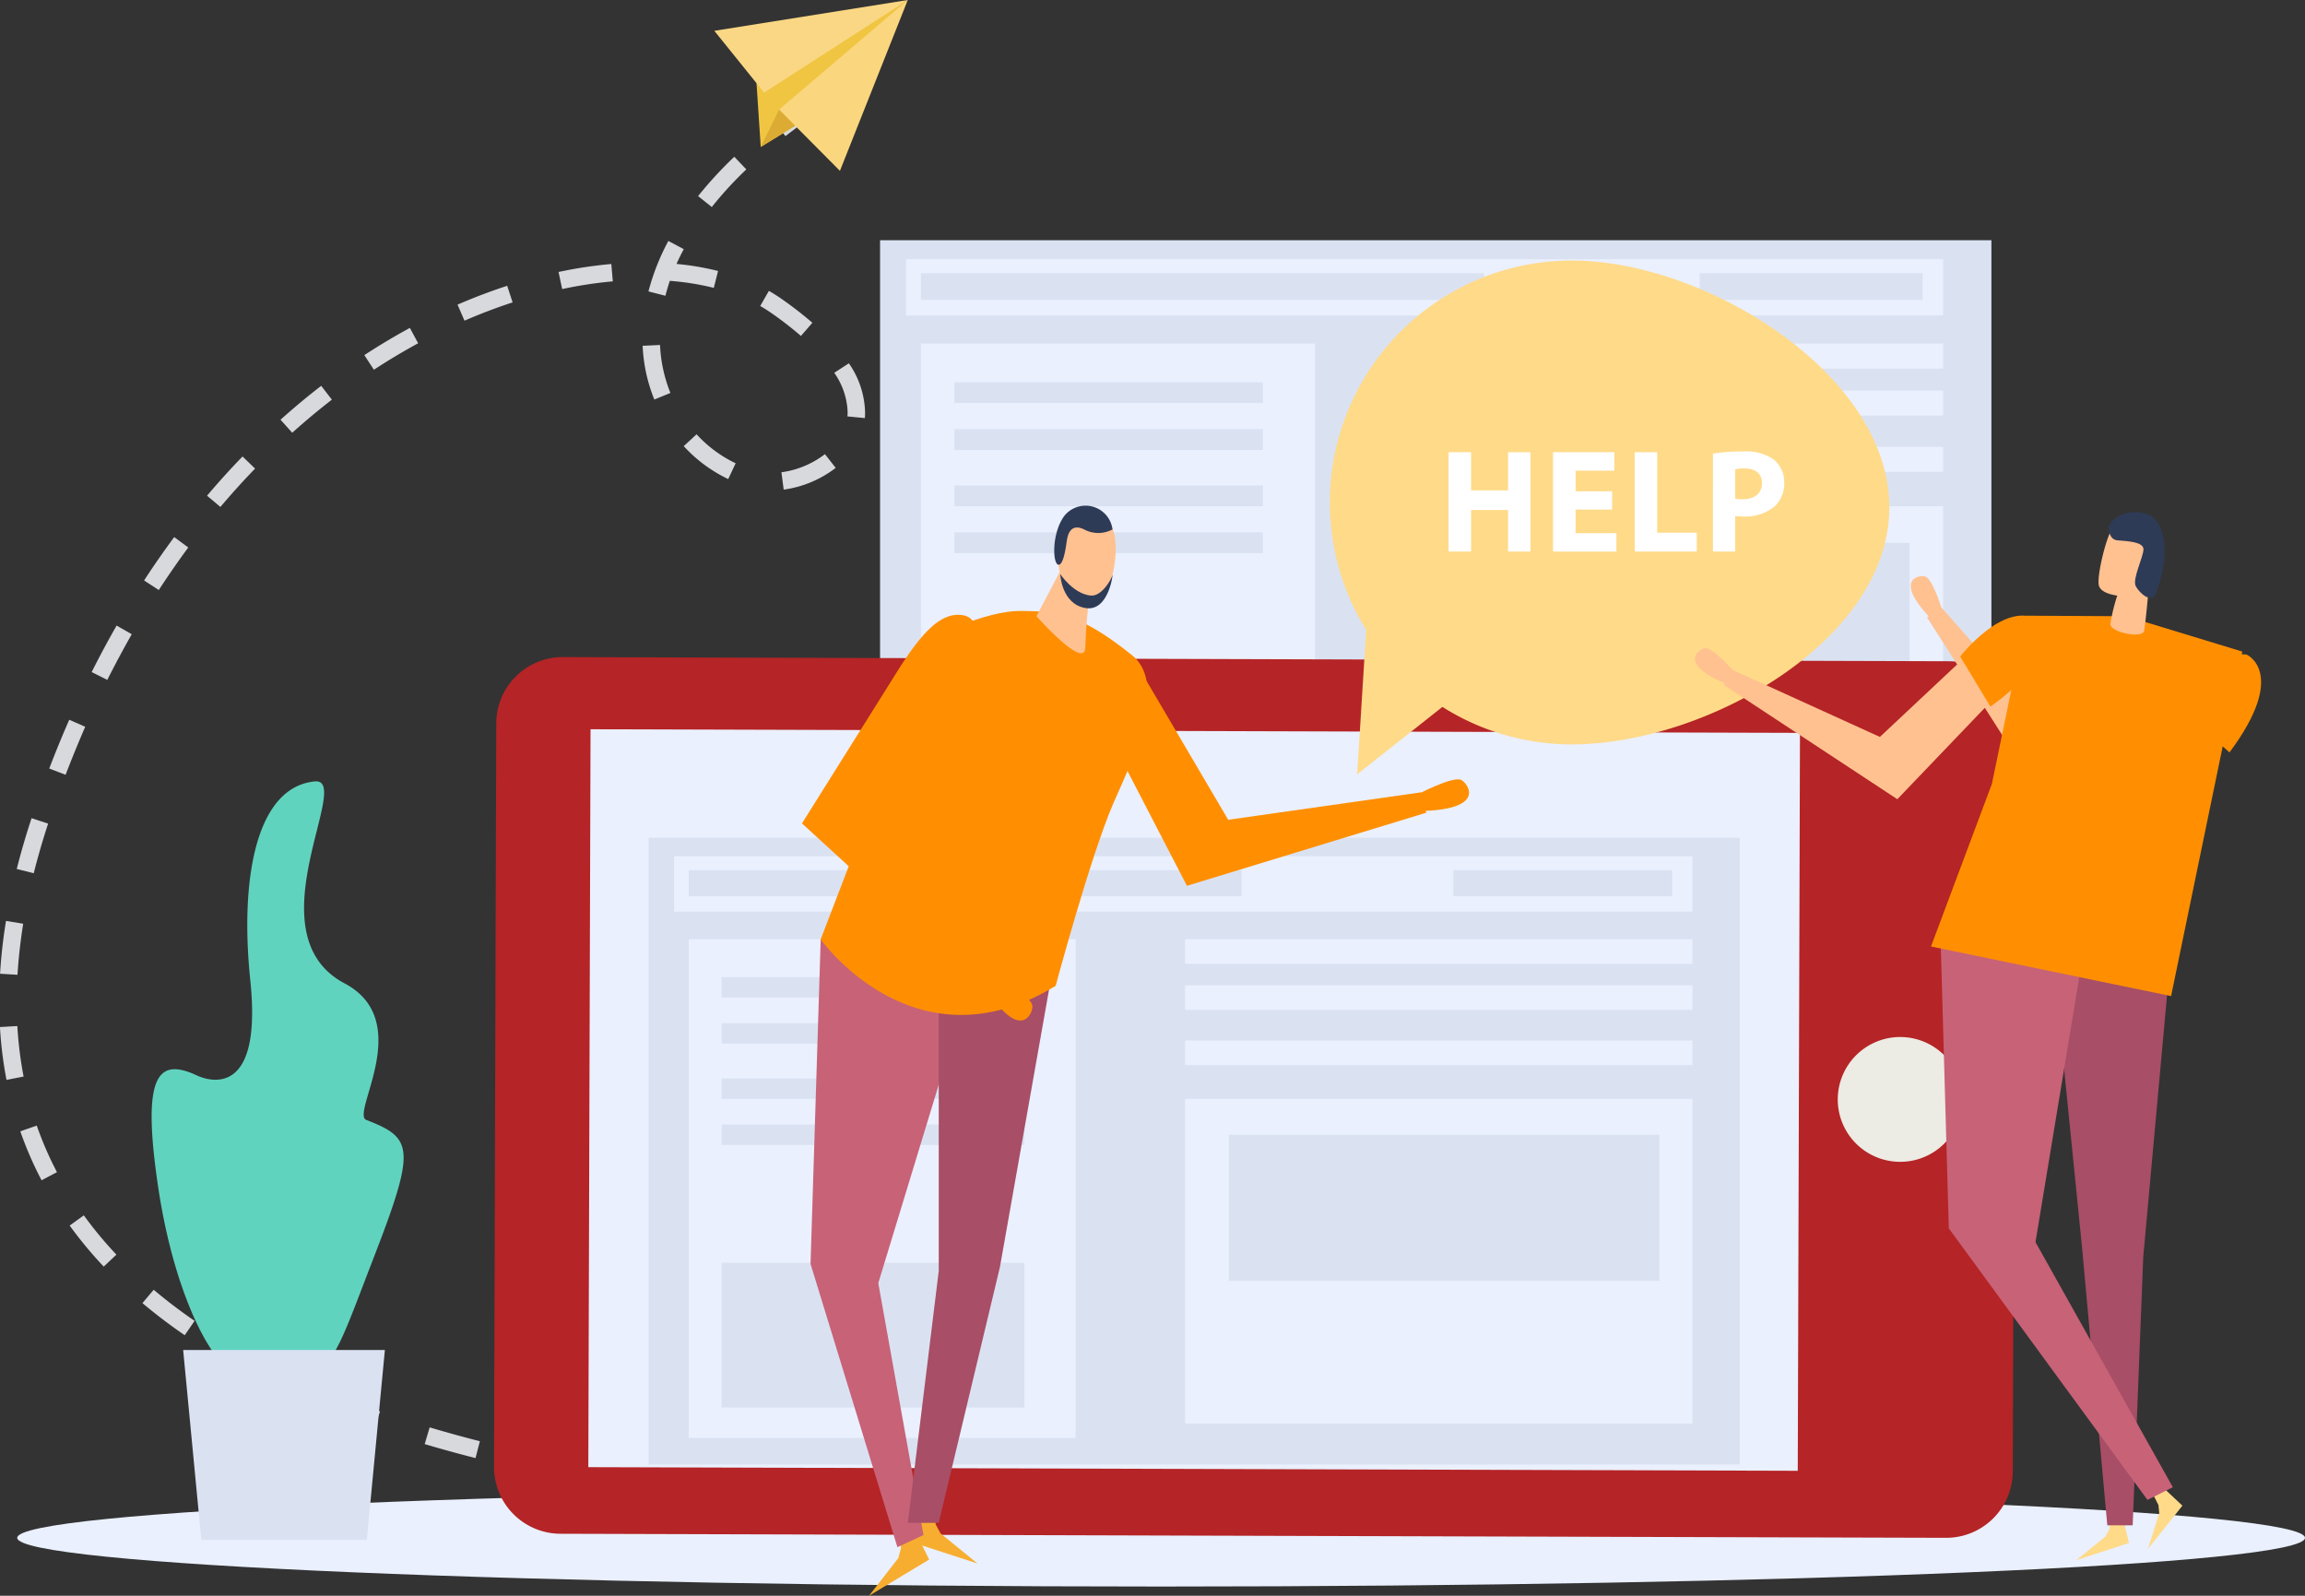 <svg xmlns="http://www.w3.org/2000/svg" width="266.293" height="184.353" viewBox="0 0 266.293 184.353">
  <rect x="0" y="0" width="266.293" height="184.353" fill="#333333" stroke="none"/>
  <g id="Grupo_27399" data-name="Grupo 27399" transform="translate(5296.643 -430.647)">
    <g id="Grupo_27347" data-name="Grupo 27347" transform="translate(-5604.722 160.609)">
      <g id="Grupo_27156" data-name="Grupo 27156" transform="translate(409.752 297.791)">
        <g id="Grupo_27127" data-name="Grupo 27127">
          <g id="Grupo_27126" data-name="Grupo 27126">
            <rect id="Rectángulo_5034" data-name="Rectángulo 5034" width="128.391" height="73.749" fill="#dae2f2"/>
          </g>
        </g>
        <g id="Grupo_27129" data-name="Grupo 27129" transform="translate(3.008 2.188)">
          <g id="Grupo_27128" data-name="Grupo 27128">
            <rect id="Rectángulo_5035" data-name="Rectángulo 5035" width="119.802" height="6.503" fill="#eaf0fe"/>
          </g>
        </g>
        <g id="Grupo_27131" data-name="Grupo 27131" transform="translate(4.725 11.947)">
          <g id="Grupo_27130" data-name="Grupo 27130">
            <rect id="Rectángulo_5036" data-name="Rectángulo 5036" width="45.518" height="58.681" fill="#eaf0fe"/>
          </g>
        </g>
        <g id="Grupo_27133" data-name="Grupo 27133" transform="translate(8.591 49.997)">
          <g id="Grupo_27132" data-name="Grupo 27132">
            <rect id="Rectángulo_5037" data-name="Rectángulo 5037" width="35.637" height="17.047" fill="#dae2f2"/>
          </g>
        </g>
        <g id="Grupo_27135" data-name="Grupo 27135" transform="translate(8.591 16.4)">
          <g id="Grupo_27134" data-name="Grupo 27134">
            <rect id="Rectángulo_5038" data-name="Rectángulo 5038" width="35.637" height="2.406" fill="#dae2f2"/>
          </g>
        </g>
        <g id="Grupo_27137" data-name="Grupo 27137" transform="translate(8.591 21.82)">
          <g id="Grupo_27136" data-name="Grupo 27136">
            <rect id="Rectángulo_5039" data-name="Rectángulo 5039" width="35.637" height="2.41" fill="#dae2f2"/>
          </g>
        </g>
        <g id="Grupo_27139" data-name="Grupo 27139" transform="translate(8.591 28.323)">
          <g id="Grupo_27138" data-name="Grupo 27138">
            <rect id="Rectángulo_5040" data-name="Rectángulo 5040" width="35.637" height="2.408" fill="#dae2f2"/>
          </g>
        </g>
        <g id="Grupo_27141" data-name="Grupo 27141" transform="translate(8.591 33.741)">
          <g id="Grupo_27140" data-name="Grupo 27140">
            <rect id="Rectángulo_5041" data-name="Rectángulo 5041" width="35.637" height="2.41" fill="#dae2f2"/>
          </g>
        </g>
        <g id="Grupo_27143" data-name="Grupo 27143" transform="translate(63.124 11.947)">
          <g id="Grupo_27142" data-name="Grupo 27142">
            <rect id="Rectángulo_5042" data-name="Rectángulo 5042" width="59.686" height="2.888" fill="#eaf0fe"/>
          </g>
        </g>
        <g id="Grupo_27145" data-name="Grupo 27145" transform="translate(63.124 17.362)">
          <g id="Grupo_27144" data-name="Grupo 27144">
            <rect id="Rectángulo_5043" data-name="Rectángulo 5043" width="59.686" height="2.89" fill="#eaf0fe"/>
          </g>
        </g>
        <g id="Grupo_27147" data-name="Grupo 27147" transform="translate(63.124 23.866)">
          <g id="Grupo_27146" data-name="Grupo 27146">
            <rect id="Rectángulo_5044" data-name="Rectángulo 5044" width="59.686" height="2.892" fill="#eaf0fe"/>
          </g>
        </g>
        <g id="Grupo_27149" data-name="Grupo 27149" transform="translate(63.124 30.731)">
          <g id="Grupo_27148" data-name="Grupo 27148">
            <rect id="Rectángulo_5045" data-name="Rectángulo 5045" width="59.686" height="38.196" fill="#eaf0fe"/>
          </g>
        </g>
        <g id="Grupo_27151" data-name="Grupo 27151" transform="translate(68.278 34.945)">
          <g id="Grupo_27150" data-name="Grupo 27150">
            <rect id="Rectángulo_5046" data-name="Rectángulo 5046" width="50.664" height="17.185" fill="#dae2f2"/>
          </g>
        </g>
        <g id="Grupo_27153" data-name="Grupo 27153" transform="translate(4.725 3.816)">
          <g id="Grupo_27152" data-name="Grupo 27152">
            <rect id="Rectángulo_5047" data-name="Rectángulo 5047" width="65.054" height="3.073" fill="#dae2f2"/>
          </g>
        </g>
        <g id="Grupo_27155" data-name="Grupo 27155" transform="translate(94.684 3.816)">
          <g id="Grupo_27154" data-name="Grupo 27154">
            <rect id="Rectángulo_5048" data-name="Rectángulo 5048" width="25.762" height="3.073" fill="#dae2f2"/>
          </g>
        </g>
      </g>
      <g id="Grupo_27157" data-name="Grupo 27157" transform="translate(310.069 442.078)">
        <path id="Trazado_49284" data-name="Trazado 49284" d="M573.369,361.066c0,3.108-59.166,5.626-132.151,5.626s-132.151-2.518-132.151-5.626,59.164-5.622,132.151-5.622S573.369,357.962,573.369,361.066Z" transform="translate(-309.067 -355.444)" fill="#eaf0fe"/>
      </g>
      <g id="Grupo_27158" data-name="Grupo 27158" transform="translate(308.079 281.191)">
        <path id="Trazado_49285" data-name="Trazado 49285" d="M418.694,439.324l-1.334,0-.081-2.014,1.414,0c2.917,0,4.583-.06,4.593-.062l.077,2.014S421.67,439.324,418.694,439.324Zm-7.51-.121c-1.863-.06-3.9-.147-6.077-.262l.107-2.01c2.163.115,4.186.2,6.033.258Zm-12.149-.663c-1.946-.151-3.972-.326-6.057-.542l.2-2c2.069.209,4.077.387,6.009.538Zm-12.1-1.229q-2.964-.375-6.025-.844l.308-1.99c2.018.31,4.013.59,5.969.836Zm-12.024-1.853q-2.967-.544-5.967-1.193l.425-1.968q2.967.638,5.906,1.178Zm-11.895-2.587q-2.949-.752-5.874-1.617l.576-1.932q2.88.858,5.8,1.6Zm-11.685-3.487c-1.956-.681-3.876-1.4-5.711-2.153l.759-1.863c1.8.735,3.69,1.444,5.612,2.111Zm-11.3-4.621c-1.883-.9-3.708-1.859-5.421-2.836l1-1.753c1.672.957,3.453,1.889,5.292,2.77Zm-10.612-6.087c-1.722-1.182-3.364-2.429-4.885-3.71l1.3-1.541c1.47,1.239,3.06,2.447,4.728,3.592Zm-9.357-7.927a47.644,47.644,0,0,1-3.934-4.742l1.634-1.18a45.572,45.572,0,0,0,3.765,4.54Zm-7.181-9.975a41.747,41.747,0,0,1-2.456-5.654l1.9-.661a39.625,39.625,0,0,0,2.335,5.378Zm-4.053-11.6a46.653,46.653,0,0,1-.755-6.1l2.01-.117a44.676,44.676,0,0,0,.723,5.838Zm1.269-12.139-2.01-.121a60.118,60.118,0,0,1,.685-6.1l1.986.322C310.442,373.137,310.218,375.123,310.1,377.039Zm1.873-11.732-1.956-.491c.482-1.91,1.056-3.886,1.712-5.868l1.912.629C313,361.516,312.444,363.444,311.977,365.307Zm3.68-11.375-1.881-.721c.727-1.9,1.5-3.793,2.31-5.632l1.845.808C317.138,350.2,316.372,352.063,315.657,353.932Zm4.82-10.964-1.8-.9c.921-1.833,1.89-3.642,2.881-5.372l1.749,1C322.333,339.392,321.382,341.167,320.477,342.968Zm5.944-10.382-1.688-1.1c1.1-1.7,2.276-3.384,3.479-5.012l1.622,1.2C328.652,329.27,327.506,330.924,326.422,332.586Zm7.119-9.6L332,321.69c1.319-1.565,2.7-3.09,4.1-4.532l1.448,1.4C336.18,319.968,334.832,321.461,333.541,322.987Zm65.083-2-.26-2a10.564,10.564,0,0,0,5.026-2.093l1.245,1.585A12.651,12.651,0,0,1,398.623,320.985Zm-6.406-1.215a16.565,16.565,0,0,1-5.139-3.805l1.483-1.366a14.747,14.747,0,0,0,4.512,3.348Zm-50.376-5.356-1.346-1.5c1.529-1.372,3.11-2.691,4.7-3.916l1.231,1.6C344.876,311.789,343.333,313.075,341.842,314.414Zm66.152-1.69-2.006-.193c.016-.173.024-.35.024-.53a8.4,8.4,0,0,0-1.545-4.506l1.688-1.1a10.327,10.327,0,0,1,1.871,5.6C408.026,312.247,408.014,312.486,407.994,312.724Zm-24.315-2.143a18.771,18.771,0,0,1-1.35-6.208l2.01-.095a16.825,16.825,0,0,0,1.2,5.544Zm-32.4-3.447-1.1-1.684c1.722-1.126,3.491-2.186,5.258-3.142l.959,1.771C354.676,305.011,352.953,306.038,351.277,307.134Zm49.338-3.9a40.942,40.942,0,0,0-3.414-2.643c-.409-.284-.84-.556-1.289-.812l1-1.751q.752.429,1.442.911a42.4,42.4,0,0,1,3.584,2.776Zm-38.871-1.767-.8-1.849c1.892-.82,3.821-1.553,5.737-2.176l.624,1.916C365.446,299.963,363.575,300.672,361.744,301.468Zm23.208-2.876-1.952-.5a26.391,26.391,0,0,1,2.3-5.83l1.779.949q-.456.849-.836,1.706a31.805,31.805,0,0,1,4.8.814l-.494,1.952a30.367,30.367,0,0,0-5.084-.81C385.27,297.447,385.1,298.021,384.952,298.591Zm-11.921-.776-.417-1.97a50.947,50.947,0,0,1,6.094-.921l.175,2.006A48.677,48.677,0,0,0,373.031,297.816Zm17.281-9.48-1.577-1.255a45.677,45.677,0,0,1,4.182-4.544l1.39,1.46A42.943,42.943,0,0,0,390.312,288.336Zm8.507-8.191-1.227-1.6c1.3-1,2.7-2,4.174-2.973l1.11,1.68C401.445,278.2,400.08,279.175,398.819,280.146Z" transform="translate(-308.079 -275.575)" fill="#d7d9dd"/>
      </g>
      <g id="Grupo_27167" data-name="Grupo 27167" transform="translate(390.6 270.038)">
        <g id="Grupo_27160" data-name="Grupo 27160" transform="translate(4.879)">
          <g id="Grupo_27159" data-name="Grupo 27159">
            <path id="Trazado_49286" data-name="Trazado 49286" d="M355.932,284.573l-3.978,2.439-.488-7.357,17.474-9.617Z" transform="translate(-351.467 -270.038)" fill="#f0c542"/>
          </g>
        </g>
        <g id="Grupo_27162" data-name="Grupo 27162" transform="translate(7.487)">
          <g id="Grupo_27161" data-name="Grupo 27161">
            <path id="Trazado_49287" data-name="Trazado 49287" d="M359.79,289.775l7.837-19.736L352.762,282.7Z" transform="translate(-352.762 -270.038)" fill="#fad77e"/>
          </g>
        </g>
        <g id="Grupo_27164" data-name="Grupo 27164">
          <g id="Grupo_27163" data-name="Grupo 27163">
            <path id="Trazado_49288" data-name="Trazado 49288" d="M371.4,270.038l-16.6,10.7-5.752-7.141Z" transform="translate(-349.045 -270.038)" fill="#fad784"/>
          </g>
        </g>
        <g id="Grupo_27166" data-name="Grupo 27166" transform="translate(5.367 12.667)">
          <g id="Grupo_27165" data-name="Grupo 27165">
            <path id="Trazado_49289" data-name="Trazado 49289" d="M351.709,280.634l2.12-4.308,1.857,1.869Z" transform="translate(-351.709 -276.326)" fill="#dbab33"/>
          </g>
        </g>
      </g>
      <g id="Grupo_27176" data-name="Grupo 27176" transform="translate(365.154 345.954)">
        <g id="Grupo_27170" data-name="Grupo 27170">
          <g id="Grupo_27169" data-name="Grupo 27169">
            <g id="Grupo_27168" data-name="Grupo 27168">
              <path id="Trazado_49290" data-name="Trazado 49290" d="M504.465,308.2a7.7,7.7,0,0,1,7.665,7.713l-.256,85.891a7.7,7.7,0,0,1-7.711,7.665L344.08,409a7.7,7.7,0,0,1-7.667-7.723l.256-85.9a7.676,7.676,0,0,1,7.713-7.657Z" transform="translate(-336.413 -307.725)" fill="#b52426"/>
            </g>
          </g>
        </g>
        <g id="Grupo_27173" data-name="Grupo 27173" transform="translate(10.892 8.333)">
          <g id="Grupo_27172" data-name="Grupo 27172" transform="translate(0 0)">
            <g id="Grupo_27171" data-name="Grupo 27171">
              <rect id="Rectángulo_5049" data-name="Rectángulo 5049" width="85.249" height="139.725" transform="matrix(0.003, -1, 1, 0.003, 0, 85.248)" fill="#eaf0fe"/>
            </g>
          </g>
        </g>
        <g id="Grupo_27175" data-name="Grupo 27175" transform="translate(155.238 43.887)">
          <g id="Grupo_27174" data-name="Grupo 27174">
            <path id="Trazado_49291" data-name="Trazado 49291" d="M420.712,329.512a7.21,7.21,0,1,1-7.234,7.183A7.218,7.218,0,0,1,420.712,329.512Z" transform="translate(-413.478 -329.512)" fill="#ecebe4"/>
          </g>
        </g>
      </g>
      <g id="Grupo_27187" data-name="Grupo 27187" transform="translate(461.718 300.139)">
        <g id="Grupo_27181" data-name="Grupo 27181">
          <g id="Grupo_27178" data-name="Grupo 27178">
            <g id="Grupo_27177" data-name="Grupo 27177">
              <path id="Trazado_49292" data-name="Trazado 49292" d="M448.981,313.5c0,15.434-21.246,27.379-36.684,27.379a27.949,27.949,0,0,1,0-55.9C427.736,284.981,448.981,298.062,448.981,313.5Z" transform="translate(-384.35 -284.981)" fill="#ffda89"/>
            </g>
          </g>
          <g id="Grupo_27180" data-name="Grupo 27180" transform="translate(3.149 34.664)">
            <g id="Grupo_27179" data-name="Grupo 27179">
              <path id="Trazado_49293" data-name="Trazado 49293" d="M385.913,326.887l9.856-7.8-8.309-16.9Z" transform="translate(-385.913 -302.189)" fill="#ffda89"/>
            </g>
          </g>
        </g>
        <g id="Grupo_27186" data-name="Grupo 27186" transform="translate(13.708 22.059)">
          <g id="Grupo_27182" data-name="Grupo 27182" transform="translate(0 0.085)">
            <path id="Trazado_49294" data-name="Trazado 49294" d="M393.76,295.974v4.409h4.272v-4.409h2.588v11.472h-2.588v-4.8H393.76v4.8h-2.6V295.974Z" transform="translate(-391.155 -295.974)" fill="#fff"/>
          </g>
          <g id="Grupo_27183" data-name="Grupo 27183" transform="translate(12.074 0.085)">
            <path id="Trazado_49295" data-name="Trazado 49295" d="M403.976,302.6h-4.222v2.726h4.714v2.125h-7.318V295.974h7.083V298.1h-4.478v2.385h4.222Z" transform="translate(-397.149 -295.974)" fill="#fff"/>
          </g>
          <g id="Grupo_27184" data-name="Grupo 27184" transform="translate(21.51 0.085)">
            <path id="Trazado_49296" data-name="Trazado 49296" d="M401.833,295.974h2.6v9.294H409v2.178h-7.165Z" transform="translate(-401.833 -295.974)" fill="#fff"/>
          </g>
          <g id="Grupo_27185" data-name="Grupo 27185" transform="translate(30.55)">
            <path id="Trazado_49297" data-name="Trazado 49297" d="M406.321,296.172a20.885,20.885,0,0,1,3.5-.24,5.511,5.511,0,0,1,3.509.919,3.362,3.362,0,0,1,1.225,2.655,3.665,3.665,0,0,1-1.054,2.725,5.328,5.328,0,0,1-3.731,1.209,7.237,7.237,0,0,1-.884-.05v4.1h-2.57Zm2.57,5.209a4.145,4.145,0,0,0,.868.067c1.378,0,2.23-.7,2.23-1.871,0-1.057-.733-1.686-2.025-1.686a4.478,4.478,0,0,0-1.074.1Z" transform="translate(-406.321 -295.932)" fill="#fff"/>
          </g>
        </g>
      </g>
      <g id="Grupo_27218" data-name="Grupo 27218" transform="translate(383.009 366.817)">
        <g id="Grupo_27189" data-name="Grupo 27189">
          <g id="Grupo_27188" data-name="Grupo 27188">
            <rect id="Rectángulo_5050" data-name="Rectángulo 5050" width="126.066" height="72.415" fill="#dae2f2"/>
          </g>
        </g>
        <g id="Grupo_27191" data-name="Grupo 27191" transform="translate(2.953 2.148)">
          <g id="Grupo_27190" data-name="Grupo 27190">
            <rect id="Rectángulo_5051" data-name="Rectángulo 5051" width="117.634" height="6.389" fill="#eaf0fe"/>
          </g>
        </g>
        <g id="Grupo_27193" data-name="Grupo 27193" transform="translate(4.639 11.732)">
          <g id="Grupo_27192" data-name="Grupo 27192">
            <rect id="Rectángulo_5052" data-name="Rectángulo 5052" width="44.696" height="57.616" fill="#eaf0fe"/>
          </g>
        </g>
        <g id="Grupo_27195" data-name="Grupo 27195" transform="translate(8.433 49.095)">
          <g id="Grupo_27194" data-name="Grupo 27194">
            <rect id="Rectángulo_5053" data-name="Rectángulo 5053" width="34.994" height="16.737" fill="#dae2f2"/>
          </g>
        </g>
        <g id="Grupo_27197" data-name="Grupo 27197" transform="translate(8.433 16.103)">
          <g id="Grupo_27196" data-name="Grupo 27196">
            <rect id="Rectángulo_5054" data-name="Rectángulo 5054" width="34.994" height="2.364" fill="#dae2f2"/>
          </g>
        </g>
        <g id="Grupo_27199" data-name="Grupo 27199" transform="translate(8.433 21.426)">
          <g id="Grupo_27198" data-name="Grupo 27198">
            <rect id="Rectángulo_5055" data-name="Rectángulo 5055" width="34.994" height="2.365" fill="#dae2f2"/>
          </g>
        </g>
        <g id="Grupo_27201" data-name="Grupo 27201" transform="translate(8.433 27.812)">
          <g id="Grupo_27200" data-name="Grupo 27200">
            <rect id="Rectángulo_5056" data-name="Rectángulo 5056" width="34.994" height="2.364" fill="#dae2f2"/>
          </g>
        </g>
        <g id="Grupo_27203" data-name="Grupo 27203" transform="translate(8.433 33.129)">
          <g id="Grupo_27202" data-name="Grupo 27202">
            <rect id="Rectángulo_5057" data-name="Rectángulo 5057" width="34.994" height="2.369" fill="#dae2f2"/>
          </g>
        </g>
        <g id="Grupo_27205" data-name="Grupo 27205" transform="translate(61.981 11.732)">
          <g id="Grupo_27204" data-name="Grupo 27204">
            <rect id="Rectángulo_5058" data-name="Rectángulo 5058" width="58.606" height="2.835" fill="#eaf0fe"/>
          </g>
        </g>
        <g id="Grupo_27207" data-name="Grupo 27207" transform="translate(61.981 17.047)">
          <g id="Grupo_27206" data-name="Grupo 27206">
            <rect id="Rectángulo_5059" data-name="Rectángulo 5059" width="58.606" height="2.841" fill="#eaf0fe"/>
          </g>
        </g>
        <g id="Grupo_27209" data-name="Grupo 27209" transform="translate(61.981 23.433)">
          <g id="Grupo_27208" data-name="Grupo 27208">
            <rect id="Rectángulo_5060" data-name="Rectángulo 5060" width="58.606" height="2.841" fill="#eaf0fe"/>
          </g>
        </g>
        <g id="Grupo_27211" data-name="Grupo 27211" transform="translate(61.981 30.176)">
          <g id="Grupo_27210" data-name="Grupo 27210">
            <rect id="Rectángulo_5061" data-name="Rectángulo 5061" width="58.606" height="37.506" fill="#eaf0fe"/>
          </g>
        </g>
        <g id="Grupo_27213" data-name="Grupo 27213" transform="translate(67.041 34.313)">
          <g id="Grupo_27212" data-name="Grupo 27212">
            <rect id="Rectángulo_5062" data-name="Rectángulo 5062" width="49.748" height="16.876" fill="#dae2f2"/>
          </g>
        </g>
        <g id="Grupo_27215" data-name="Grupo 27215" transform="translate(4.639 3.748)">
          <g id="Grupo_27214" data-name="Grupo 27214">
            <rect id="Rectángulo_5063" data-name="Rectángulo 5063" width="63.876" height="3.016" fill="#dae2f2"/>
          </g>
        </g>
        <g id="Grupo_27217" data-name="Grupo 27217" transform="translate(92.968 3.748)">
          <g id="Grupo_27216" data-name="Grupo 27216">
            <rect id="Rectángulo_5064" data-name="Rectángulo 5064" width="25.296" height="3.016" fill="#dae2f2"/>
          </g>
        </g>
      </g>
      <g id="Grupo_27221" data-name="Grupo 27221" transform="translate(325.598 360.306)">
        <g id="Grupo_27219" data-name="Grupo 27219">
          <path id="Trazado_49298" data-name="Trazado 49298" d="M341.575,353.965c-1.845-.719,5.689-11.43-2.514-15.779-10.781-5.719,1.1-23.766-3.443-23.329-6.778.665-8.668,11.218-7.443,23,1.567,15.051-6.136,10.982-6.287,10.914-4.381-1.98-6.293-.064-4.361,12.934s6.944,23.026,11.2,22.392a2.434,2.434,0,0,0,.761-.234,4.287,4.287,0,0,0,.83.143,4.038,4.038,0,0,0,1.867-.413c5.376.272,5.709-2,10.219-13.647C347.336,357.212,347,356.06,341.575,353.965Z" transform="translate(-316.776 -314.85)" fill="#60d3be"/>
        </g>
        <g id="Grupo_27220" data-name="Grupo 27220" transform="translate(3.646 65.694)">
          <path id="Trazado_49299" data-name="Trazado 49299" d="M339.8,369.4H320.681l-2.1-21.934h23.305Z" transform="translate(-318.586 -347.463)" fill="#dae2f2"/>
        </g>
      </g>
      <g id="Grupo_27287" data-name="Grupo 27287" transform="translate(400.728 328.454)">
        <g id="Grupo_27226" data-name="Grupo 27226" transform="translate(7.753 117.602)">
          <g id="Grupo_27225" data-name="Grupo 27225">
            <g id="Grupo_27224" data-name="Grupo 27224">
              <g id="Grupo_27223" data-name="Grupo 27223">
                <g id="Grupo_27222" data-name="Grupo 27222">
                  <path id="Trazado_49300" data-name="Trazado 49300" d="M362.808,357.419l-1.474.476.274,2.362L361.3,361.4l-3.379,4.353,6.944-4.182Z" transform="translate(-357.922 -357.419)" fill="#f7ae30"/>
                </g>
              </g>
            </g>
          </g>
        </g>
        <g id="Grupo_27231" data-name="Grupo 27231" transform="translate(12.575 115.198)">
          <g id="Grupo_27230" data-name="Grupo 27230">
            <g id="Grupo_27229" data-name="Grupo 27229">
              <g id="Grupo_27228" data-name="Grupo 27228">
                <g id="Grupo_27227" data-name="Grupo 27227">
                  <path id="Trazado_49301" data-name="Trazado 49301" d="M361.38,356.226l1.542.126.27,2.37.557,1.041,4.273,3.476-7.705-2.5Z" transform="translate(-360.315 -356.226)" fill="#f7ae30"/>
                </g>
              </g>
            </g>
          </g>
        </g>
        <g id="Grupo_27236" data-name="Grupo 27236" transform="translate(0.992 50.102)">
          <g id="Grupo_27235" data-name="Grupo 27235">
            <g id="Grupo_27234" data-name="Grupo 27234">
              <g id="Grupo_27233" data-name="Grupo 27233">
                <g id="Grupo_27232" data-name="Grupo 27232">
                  <path id="Trazado_49302" data-name="Trazado 49302" d="M355.738,323.91l-1.173,37.5L364.6,394.132l3.012-1.4-5.221-29.106,9.236-30.314Z" transform="translate(-354.565 -323.91)" fill="#c86277"/>
                </g>
              </g>
            </g>
          </g>
        </g>
        <g id="Grupo_27241" data-name="Grupo 27241" transform="translate(12.234 51.67)">
          <g id="Grupo_27240" data-name="Grupo 27240">
            <g id="Grupo_27239" data-name="Grupo 27239">
              <g id="Grupo_27238" data-name="Grupo 27238">
                <g id="Grupo_27237" data-name="Grupo 27237">
                  <path id="Trazado_49303" data-name="Trazado 49303" d="M363.715,331.418v30.007l-3.569,29.108h3.569l7.07-29.559,6.423-36.286Z" transform="translate(-360.146 -324.688)" fill="#a84e67"/>
                </g>
              </g>
            </g>
          </g>
        </g>
        <g id="Grupo_27252" data-name="Grupo 27252" transform="translate(32.885 15.581)">
          <g id="Grupo_27246" data-name="Grupo 27246" transform="translate(38.148 16.038)">
            <g id="Grupo_27245" data-name="Grupo 27245">
              <g id="Grupo_27244" data-name="Grupo 27244">
                <g id="Grupo_27243" data-name="Grupo 27243">
                  <g id="Grupo_27242" data-name="Grupo 27242">
                    <path id="Trazado_49304" data-name="Trazado 49304" d="M389.336,316.524s4.218-2.254,5.171-1.7c.8.465,2.834,3.388-4.7,3.573Z" transform="translate(-389.336 -314.735)" fill="#ff8f00"/>
                  </g>
                </g>
              </g>
            </g>
          </g>
          <g id="Grupo_27251" data-name="Grupo 27251">
            <g id="Grupo_27250" data-name="Grupo 27250">
              <g id="Grupo_27249" data-name="Grupo 27249">
                <g id="Grupo_27248" data-name="Grupo 27248">
                  <g id="Grupo_27247" data-name="Grupo 27247">
                    <path id="Trazado_49305" data-name="Trazado 49305" d="M372.046,315.918l9.943,19.193,27.649-8.446-.61-2.351-22.271,3.169-9.75-16.576s-2.84-5.842-6.585-3.636A18.845,18.845,0,0,0,372.046,315.918Z" transform="translate(-370.398 -306.773)" fill="#ff8f00"/>
                  </g>
                </g>
              </g>
            </g>
          </g>
        </g>
        <g id="Grupo_27255" data-name="Grupo 27255" transform="translate(2.163 12.162)">
          <g id="Grupo_27254" data-name="Grupo 27254">
            <g id="Grupo_27253" data-name="Grupo 27253">
              <path id="Trazado_49306" data-name="Trazado 49306" d="M378.266,305.076c-3.6-.06-11.81,2.784-14.127,7.357s-3.447,16.143-3.447,16.143l-5.546,14.439s10.862,15.329,27.148,5.372c0,0,3.968-14.818,6.653-21.066,1.563-3.636,6.605-13.525,2.222-17.084C384.764,305.036,381.928,305.141,378.266,305.076Z" transform="translate(-355.147 -305.075)" fill="#ff8f00"/>
            </g>
          </g>
        </g>
        <g id="Grupo_27260" data-name="Grupo 27260" transform="translate(27.093 7.597)">
          <g id="Grupo_27259" data-name="Grupo 27259">
            <g id="Grupo_27258" data-name="Grupo 27258">
              <g id="Grupo_27257" data-name="Grupo 27257">
                <g id="Grupo_27256" data-name="Grupo 27256">
                  <path id="Trazado_49307" data-name="Trazado 49307" d="M370.246,302.809l-2.723,5.171s5.689,6.432,5.646,3.527a65.9,65.9,0,0,1,.751-7.858Z" transform="translate(-367.523 -302.809)" fill="#ffc190"/>
                </g>
              </g>
            </g>
          </g>
        </g>
        <g id="Grupo_27265" data-name="Grupo 27265" transform="translate(29.417 0.408)">
          <g id="Grupo_27264" data-name="Grupo 27264">
            <g id="Grupo_27263" data-name="Grupo 27263">
              <g id="Grupo_27262" data-name="Grupo 27262">
                <g id="Grupo_27261" data-name="Grupo 27261">
                  <path id="Trazado_49308" data-name="Trazado 49308" d="M370.518,300.084c-.705,1.025-2.1,3.018-1.8,4.647s.649,4.494,2.2,5.519a2.414,2.414,0,0,0,3.32-.872c.689-1,2.447-7.054.06-9.171C372.5,298.605,371.058,299.306,370.518,300.084Z" transform="translate(-368.677 -299.24)" fill="#ffc190"/>
                </g>
              </g>
            </g>
          </g>
        </g>
        <g id="Grupo_27270" data-name="Grupo 27270" transform="translate(29.147)">
          <g id="Grupo_27269" data-name="Grupo 27269">
            <g id="Grupo_27268" data-name="Grupo 27268">
              <g id="Grupo_27267" data-name="Grupo 27267">
                <g id="Grupo_27266" data-name="Grupo 27266">
                  <path id="Trazado_49309" data-name="Trazado 49309" d="M375.273,301.784a3.476,3.476,0,0,1-3.255.016c-1.777-.894-1.962,1.021-2.012,1.231s-.324,2.937-.991,2.83-.786-3.616.679-5.622A3.137,3.137,0,0,1,375.273,301.784Z" transform="translate(-368.543 -299.038)" fill="#2e3b57"/>
                </g>
              </g>
            </g>
          </g>
        </g>
        <g id="Grupo_27275" data-name="Grupo 27275" transform="translate(29.837 7.899)">
          <g id="Grupo_27274" data-name="Grupo 27274">
            <g id="Grupo_27273" data-name="Grupo 27273">
              <g id="Grupo_27272" data-name="Grupo 27272">
                <g id="Grupo_27271" data-name="Grupo 27271">
                  <path id="Trazado_49310" data-name="Trazado 49310" d="M368.885,302.959s1.491,2.282,3.513,2.488c1.283.133,2.417-1.9,2.52-2.363s-.342,4.272-3.122,3.805S368.885,302.959,368.885,302.959Z" transform="translate(-368.885 -302.959)" fill="#2e3b57"/>
                </g>
              </g>
            </g>
          </g>
        </g>
        <g id="Grupo_27286" data-name="Grupo 27286" transform="translate(0 12.605)">
          <g id="Grupo_27280" data-name="Grupo 27280" transform="translate(21.169 41.644)">
            <g id="Grupo_27279" data-name="Grupo 27279">
              <g id="Grupo_27278" data-name="Grupo 27278">
                <g id="Grupo_27277" data-name="Grupo 27277">
                  <g id="Grupo_27276" data-name="Grupo 27276">
                    <path id="Trazado_49311" data-name="Trazado 49311" d="M365.954,325.969s4.081,2.49,4.089,3.592c.008.925-1.479,4.16-5.461-2.23Z" transform="translate(-364.582 -325.969)" fill="#ff8f00"/>
                  </g>
                </g>
              </g>
            </g>
          </g>
          <g id="Grupo_27285" data-name="Grupo 27285">
            <g id="Grupo_27284" data-name="Grupo 27284">
              <g id="Grupo_27283" data-name="Grupo 27283">
                <g id="Grupo_27282" data-name="Grupo 27282">
                  <g id="Grupo_27281" data-name="Grupo 27281">
                    <path id="Trazado_49312" data-name="Trazado 49312" d="M365.557,311.088,354.073,329.4l21.318,19.531,1.71-1.718-14.04-17.577,9.335-16.822s4.135-7.407-.21-7.516C369.991,305.246,367.982,307.365,365.557,311.088Z" transform="translate(-354.073 -305.296)" fill="#ff8f00"/>
                  </g>
                </g>
              </g>
            </g>
          </g>
        </g>
      </g>
      <g id="Grupo_27346" data-name="Grupo 27346" transform="translate(503.894 329.208)">
        <g id="Grupo_27296" data-name="Grupo 27296" transform="translate(0 12.773)">
          <g id="Grupo_27291" data-name="Grupo 27291" transform="translate(3.314)">
            <g id="Grupo_27290" data-name="Grupo 27290">
              <g id="Grupo_27289" data-name="Grupo 27289">
                <g id="Grupo_27288" data-name="Grupo 27288">
                  <path id="Trazado_49313" data-name="Trazado 49313" d="M439.419,313.166,427,326.141l-20.065-13.208,1.037-1.73,17.013,7.743,11.657-10.936s3.626-3.99,6.1-1.358A15.693,15.693,0,0,1,439.419,313.166Z" transform="translate(-406.933 -305.753)" fill="#ffc190"/>
                </g>
              </g>
            </g>
          </g>
          <g id="Grupo_27295" data-name="Grupo 27295" transform="translate(0 2.938)">
            <g id="Grupo_27294" data-name="Grupo 27294">
              <g id="Grupo_27293" data-name="Grupo 27293">
                <g id="Grupo_27292" data-name="Grupo 27292">
                  <path id="Trazado_49314" data-name="Trazado 49314" d="M409.951,310.087s-2.588-3.012-3.491-2.871c-.765.119-3.215,1.775,2.562,4.182Z" transform="translate(-405.288 -307.212)" fill="#ffc190"/>
                </g>
              </g>
            </g>
          </g>
        </g>
        <g id="Grupo_27305" data-name="Grupo 27305" transform="translate(24.934 7.389)">
          <g id="Grupo_27300" data-name="Grupo 27300" transform="translate(1.885 3.62)">
            <g id="Grupo_27299" data-name="Grupo 27299">
              <g id="Grupo_27298" data-name="Grupo 27298">
                <g id="Grupo_27297" data-name="Grupo 27297">
                  <path id="Trazado_49315" data-name="Trazado 49315" d="M448.167,319.5l-16.633,6.778L418.6,306.029l1.654-1.152,12.374,14,15.1-5.231s4.945-2.159,6.12,1.251A15.679,15.679,0,0,1,448.167,319.5Z" transform="translate(-418.602 -304.877)" fill="#ffc190"/>
                </g>
              </g>
            </g>
          </g>
          <g id="Grupo_27304" data-name="Grupo 27304">
            <g id="Grupo_27303" data-name="Grupo 27303">
              <g id="Grupo_27302" data-name="Grupo 27302">
                <g id="Grupo_27301" data-name="Grupo 27301">
                  <path id="Trazado_49316" data-name="Trazado 49316" d="M421.346,307.161s-1.136-3.809-2.024-4.045c-.741-.2-3.654.308.632,4.859Z" transform="translate(-417.666 -303.08)" fill="#ffc190"/>
                </g>
              </g>
            </g>
          </g>
        </g>
        <g id="Grupo_27309" data-name="Grupo 27309" transform="translate(44.069 115.538)">
          <g id="Grupo_27308" data-name="Grupo 27308">
            <g id="Grupo_27307" data-name="Grupo 27307">
              <g id="Grupo_27306" data-name="Grupo 27306">
                <path id="Trazado_49317" data-name="Trazado 49317" d="M432.4,356.769l-1.216.1-.214,1.865-.437.818-3.366,2.744,6.067-1.973Z" transform="translate(-427.165 -356.769)" fill="#ffda89"/>
              </g>
            </g>
          </g>
        </g>
        <g id="Grupo_27313" data-name="Grupo 27313" transform="translate(52.341 112.277)">
          <g id="Grupo_27312" data-name="Grupo 27312">
            <g id="Grupo_27311" data-name="Grupo 27311">
              <g id="Grupo_27310" data-name="Grupo 27310">
                <path id="Trazado_49318" data-name="Trazado 49318" d="M432.587,355.149l-.958.757.848,1.668.091.929-1.3,4.145,3.976-5Z" transform="translate(-431.271 -355.149)" fill="#ffda89"/>
              </g>
            </g>
          </g>
        </g>
        <g id="Grupo_27317" data-name="Grupo 27317" transform="translate(41.047 48.438)">
          <g id="Grupo_27316" data-name="Grupo 27316">
            <g id="Grupo_27315" data-name="Grupo 27315">
              <g id="Grupo_27314" data-name="Grupo 27314">
                <path id="Trazado_49319" data-name="Trazado 49319" d="M439.829,323.458l-3.419,37.6-1.222,31.006h-2.931l-2.931-32.226-3.661-36.377Z" transform="translate(-425.665 -323.458)" fill="#a84e67"/>
              </g>
            </g>
          </g>
        </g>
        <g id="Grupo_27321" data-name="Grupo 27321" transform="translate(28.353 48.438)">
          <g id="Grupo_27320" data-name="Grupo 27320">
            <g id="Grupo_27319" data-name="Grupo 27319">
              <g id="Grupo_27318" data-name="Grupo 27318">
                <path id="Trazado_49320" data-name="Trazado 49320" d="M419.363,323.458l.974,34.3,22.951,31.372,2.933-1.465-15.869-28.317,5.608-33.939v-1.952Z" transform="translate(-419.363 -323.458)" fill="#c86277"/>
              </g>
            </g>
          </g>
        </g>
        <g id="Grupo_27324" data-name="Grupo 27324" transform="translate(27.269 11.959)">
          <g id="Grupo_27323" data-name="Grupo 27323">
            <g id="Grupo_27322" data-name="Grupo 27322">
              <path id="Trazado_49321" data-name="Trazado 49321" d="M446.564,349.293l-27.739-5.73,7.038-18.788,4.015-19.426,11.506.063,13.406,4.082-3.875,18.747Z" transform="translate(-418.825 -305.349)" fill="#ff8f00"/>
            </g>
          </g>
        </g>
        <g id="Grupo_27328" data-name="Grupo 27328" transform="translate(30.645 11.945)">
          <g id="Grupo_27327" data-name="Grupo 27327">
            <g id="Grupo_27326" data-name="Grupo 27326">
              <g id="Grupo_27325" data-name="Grupo 27325">
                <path id="Trazado_49322" data-name="Trazado 49322" d="M429.3,305.693s3.986,3.507-5.31,10.169l-3.491-5.787S425.317,303.816,429.3,305.693Z" transform="translate(-420.501 -305.342)" fill="#ff8f00"/>
              </g>
            </g>
          </g>
        </g>
        <g id="Grupo_27332" data-name="Grupo 27332" transform="translate(56.675 16.417)">
          <g id="Grupo_27331" data-name="Grupo 27331">
            <g id="Grupo_27330" data-name="Grupo 27330">
              <g id="Grupo_27329" data-name="Grupo 27329">
                <path id="Trazado_49323" data-name="Trazado 49323" d="M440.477,307.594s4.865,2.137-1.974,11.3l-5.08-4.458S436.108,307.014,440.477,307.594Z" transform="translate(-433.423 -307.562)" fill="#ff8f00"/>
              </g>
            </g>
          </g>
        </g>
        <g id="Grupo_27345" data-name="Grupo 27345" transform="translate(46.623)">
          <g id="Grupo_27336" data-name="Grupo 27336" transform="translate(1.37 7.564)">
            <g id="Grupo_27335" data-name="Grupo 27335">
              <g id="Grupo_27334" data-name="Grupo 27334">
                <g id="Grupo_27333" data-name="Grupo 27333">
                  <path id="Trazado_49324" data-name="Trazado 49324" d="M433.022,309.287c-.143.989-4.069.179-3.9-.806a20.405,20.405,0,0,1,1.394-4.841l3.12-.473S433.327,307.216,433.022,309.287Z" transform="translate(-429.113 -303.167)" fill="#ffc190"/>
                </g>
              </g>
            </g>
          </g>
          <g id="Grupo_27340" data-name="Grupo 27340" transform="translate(0 0.775)">
            <g id="Grupo_27339" data-name="Grupo 27339">
              <g id="Grupo_27338" data-name="Grupo 27338">
                <g id="Grupo_27337" data-name="Grupo 27337">
                  <path id="Trazado_49325" data-name="Trazado 49325" d="M431.382,308.741c-.272-.028-2.8-.119-2.937-1.4s.91-5.662,1.7-6.617a3.274,3.274,0,0,1,3.614-.632c.806.56,2.663,3.588.453,7.661A4.367,4.367,0,0,1,431.382,308.741Z" transform="translate(-428.433 -299.797)" fill="#ffc190"/>
                </g>
              </g>
            </g>
          </g>
          <g id="Grupo_27344" data-name="Grupo 27344" transform="translate(1.174)">
            <g id="Grupo_27343" data-name="Grupo 27343">
              <g id="Grupo_27342" data-name="Grupo 27342">
                <g id="Grupo_27341" data-name="Grupo 27341">
                  <path id="Trazado_49326" data-name="Trazado 49326" d="M429.018,301.008s-.091,1.561,1.005,1.656,2.991.159,3.012,1.015-1.326,3.481-.888,4.287,1.706,1.932,2.23.987,2.443-7.052-.538-9.182C433.838,299.771,430.716,298.4,429.018,301.008Z" transform="translate(-429.016 -299.412)" fill="#2e3b57"/>
                </g>
              </g>
            </g>
          </g>
        </g>
      </g>
    </g>
  </g>
</svg>
